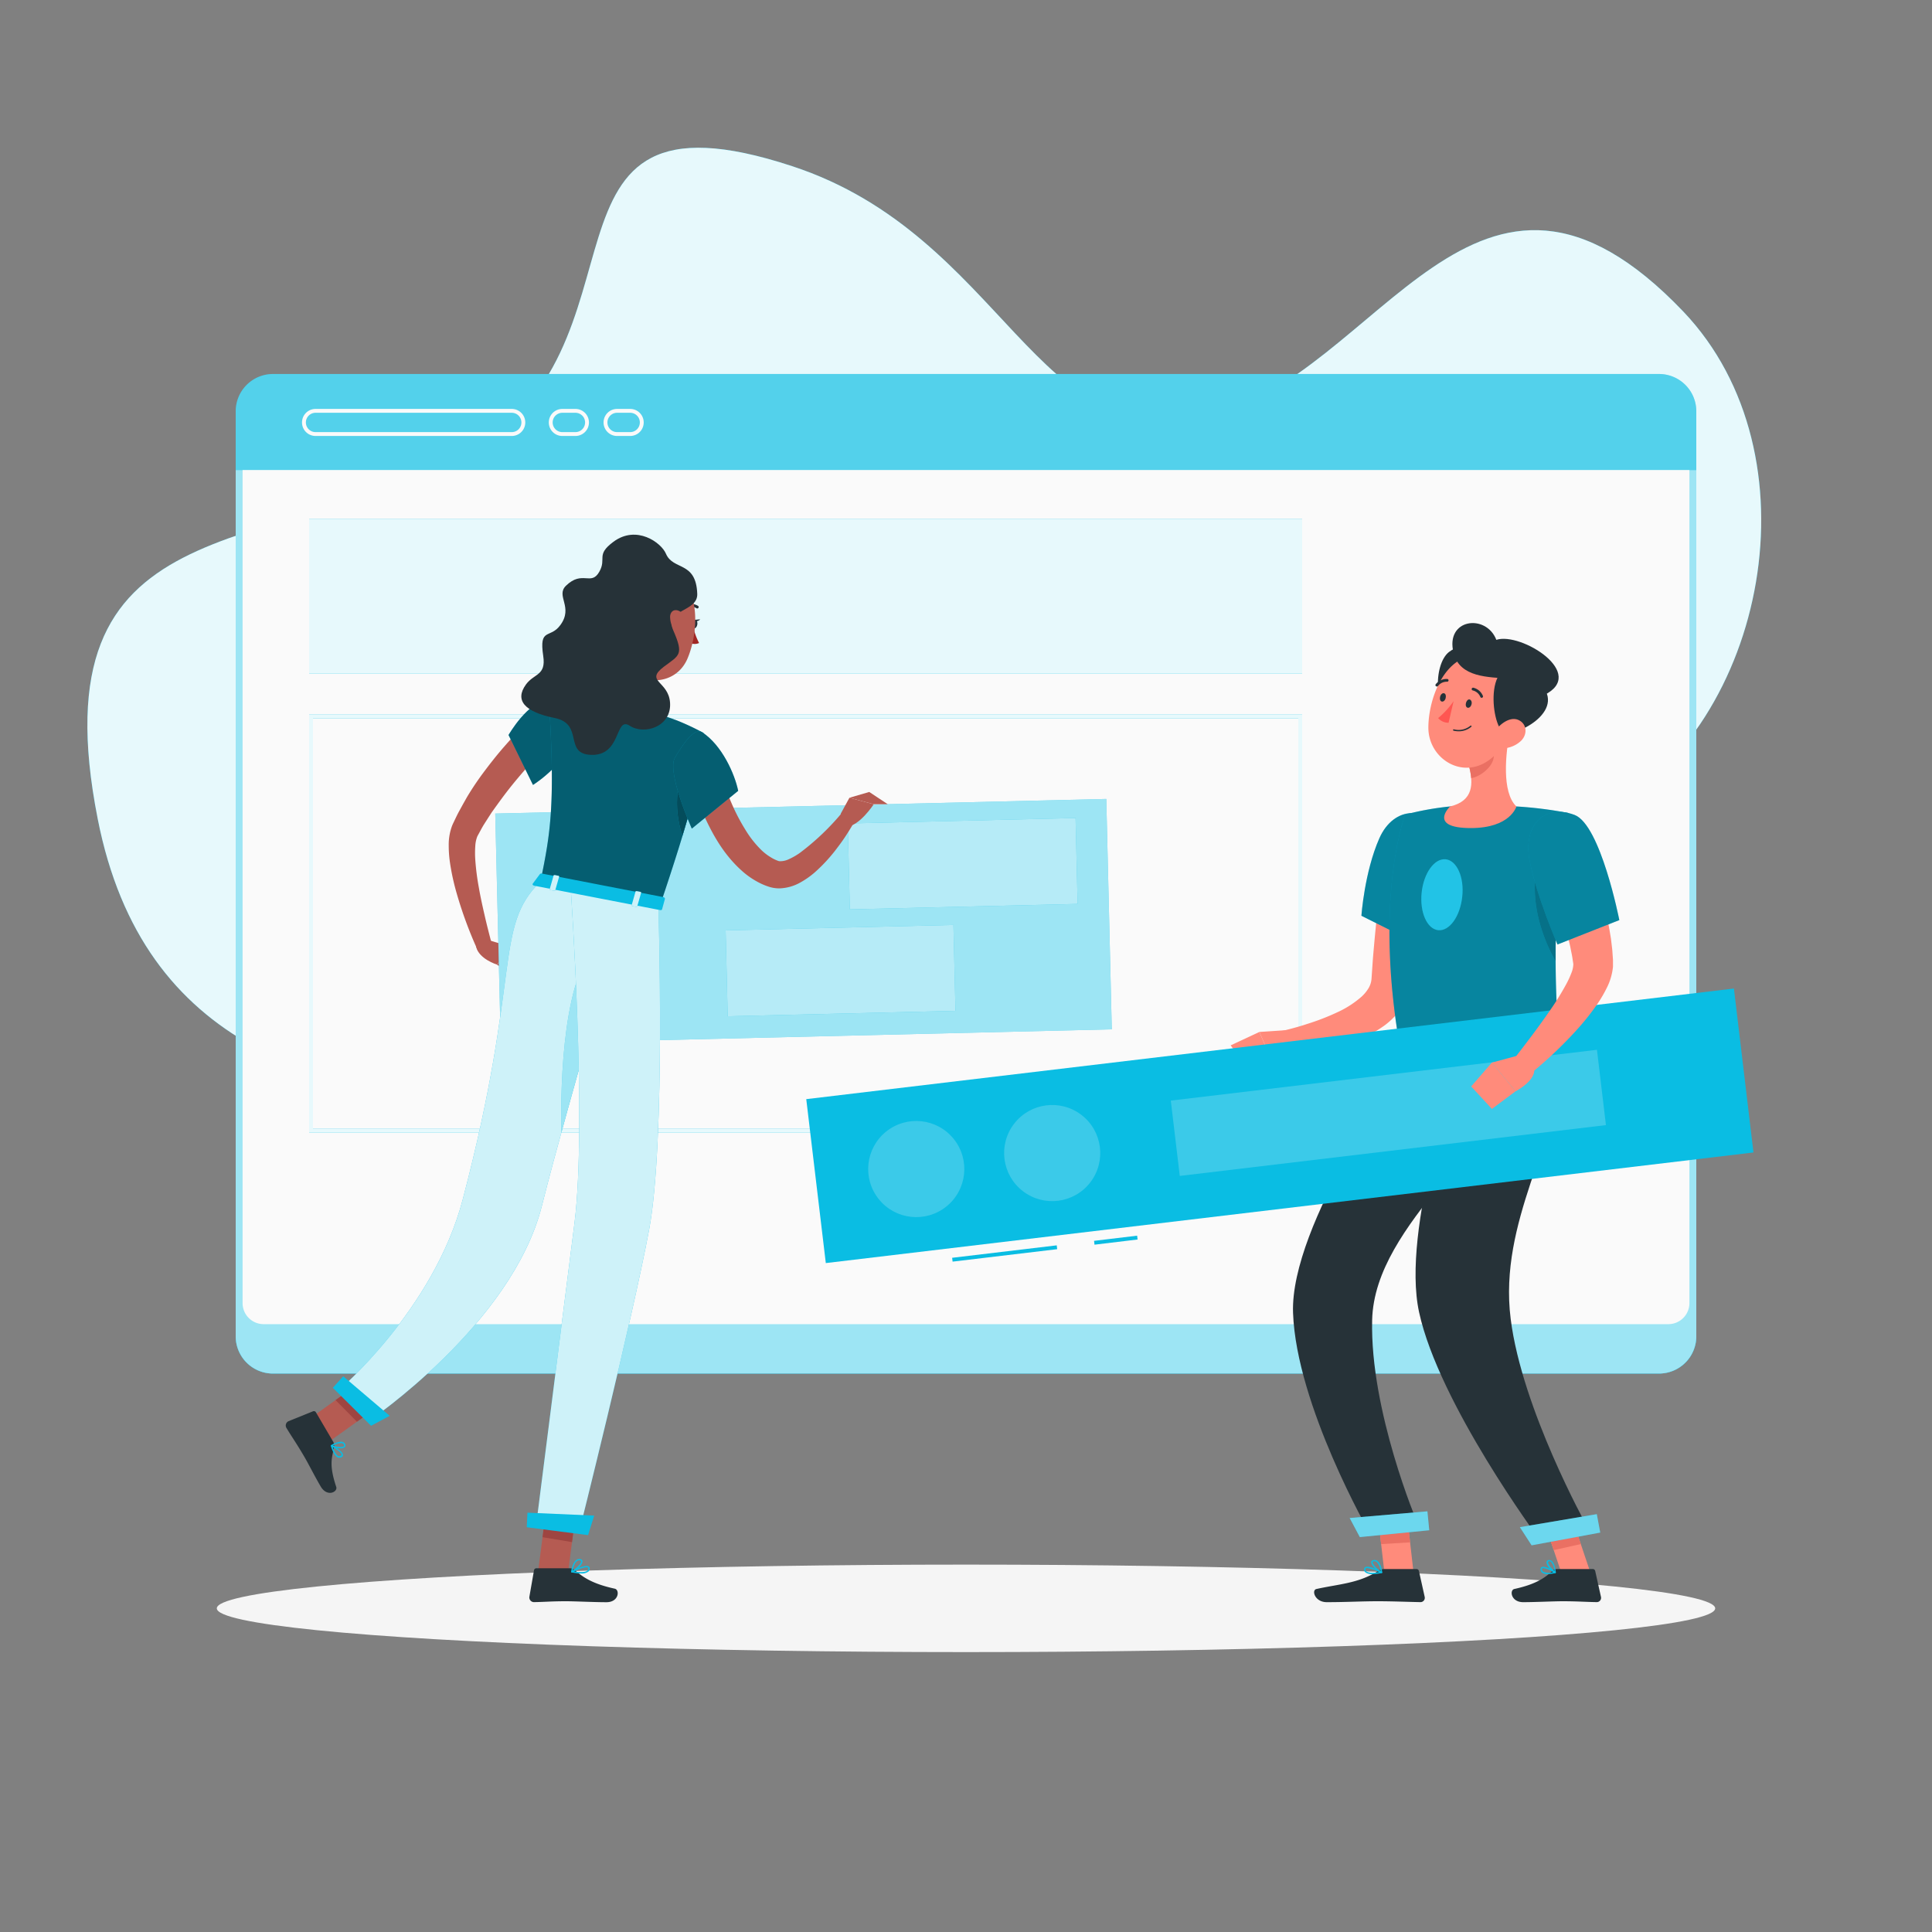 <svg xmlns="http://www.w3.org/2000/svg" viewBox="0 0 500 500"><rect x="0" y="0" width="500" height="500" fill="#808080" stroke="none"/><g id="freepik--background-simple--inject-64"><path d="M119.7,117.94c-51,26.76-110.49,12.37-94.41,94,11.76,59.77,58.45,71.76,110.17,75.24,54.27,3.66,86-4.2,126.71-35.89,50.35-39.18,101.8-12.16,153.49-41,41.57-23.2,55.19-92.65,20-129.64C382,24.41,357.3,97.25,312.49,108.05,268.24,118.71,259.86,61,205,43,132.87,19.26,172,90.47,119.7,117.94Z" style="fill:#0abde3"/><path d="M119.7,117.94c-51,26.76-110.49,12.37-94.41,94,11.76,59.77,58.45,71.76,110.17,75.24,54.27,3.66,86-4.2,126.71-35.89,50.35-39.18,101.8-12.16,153.49-41,41.57-23.2,55.19-92.65,20-129.64C382,24.41,357.3,97.25,312.49,108.05,268.24,118.71,259.86,61,205,43,132.87,19.26,172,90.47,119.7,117.94Z" style="fill:#fff;opacity:.9"/></g><g id="freepik--Shadow--inject-64"><ellipse cx="250" cy="416.24" rx="193.89" ry="11.32" style="fill:#f5f5f5"/></g><g id="freepik--Window--inject-64"><path d="M429.39,96.79H70.62A9.65,9.65,0,0,0,61,106.4V345.86a9.64,9.64,0,0,0,9.62,9.61H429.39a9.64,9.64,0,0,0,9.61-9.61V106.4A9.65,9.65,0,0,0,429.39,96.79Z" style="fill:#0abde3"/><path d="M429.39,96.79H70.62A9.65,9.65,0,0,0,61,106.4V345.86a9.64,9.64,0,0,0,9.62,9.61H429.39a9.64,9.64,0,0,0,9.61-9.61V106.4A9.65,9.65,0,0,0,429.39,96.79Z" style="fill:#fff;opacity:.3"/><path d="M132.44,112.83H81.66a3.5,3.5,0,0,1,0-7h50.78a3.5,3.5,0,0,1,0,7Zm-50.78-6a2.5,2.5,0,0,0,0,5h50.78a2.5,2.5,0,0,0,0-5Z" style="fill:#fafafa"/><path d="M148.92,112.83h-3.39a3.5,3.5,0,0,1,0-7h3.39a3.5,3.5,0,0,1,0,7Zm-3.39-6a2.5,2.5,0,0,0,0,5h3.39a2.5,2.5,0,0,0,0-5Z" style="fill:#fafafa"/><path d="M163.09,112.83H159.7a3.5,3.5,0,0,1,0-7h3.39a3.5,3.5,0,0,1,0,7Zm-3.39-6a2.5,2.5,0,0,0,0,5h3.39a2.5,2.5,0,0,0,0-5Z" style="fill:#fafafa"/><path d="M61,121.65V345.86a9.64,9.64,0,0,0,9.62,9.61H429.39a9.64,9.64,0,0,0,9.61-9.61V121.65Z" style="fill:#0abde3"/><path d="M61,121.65V345.86a9.64,9.64,0,0,0,9.62,9.61H429.39a9.64,9.64,0,0,0,9.61-9.61V121.65Z" style="fill:#fff;opacity:.6"/><path d="M62.78,121.65V337.23a5.45,5.45,0,0,0,5.45,5.46H431.77a5.45,5.45,0,0,0,5.45-5.46V121.65Z" style="fill:#fafafa"/><path d="M80,134.34v40H337v-40Z" style="fill:#0abde3"/><path d="M80,134.34v40H337v-40Z" style="fill:#fff;opacity:.9"/><path d="M336,185.94v106.2H81V185.94H336m1-1H80v108.2H337V184.94Z" style="fill:#0abde3"/><path d="M336,185.94v106.2H81V185.94H336m1-1H80v108.2H337V184.94Z" style="fill:#fff;opacity:.9"/></g><g id="freepik--Character--inject-64"><polygon points="365.82 406.94 358.28 406.94 356.27 389.47 363.82 389.47 365.82 406.94" style="fill:#ff8b7b"/><polygon points="411.58 406.94 404.04 406.94 398.16 389.47 405.7 389.47 411.58 406.94" style="fill:#ff8b7b"/><path d="M403,406.06h9.2a.66.66,0,0,1,.64.52l1.49,6.7a1.11,1.11,0,0,1-1.1,1.35c-3-.05-5.12-.23-8.85-.23-2.29,0-7,.24-10.18.24s-3.58-3.13-2.29-3.41c5.82-1.28,8-3,9.87-4.7A1.82,1.82,0,0,1,403,406.06Z" style="fill:#263238"/><path d="M358.33,406.06h8.24a.67.67,0,0,1,.65.52l1.49,6.7a1.11,1.11,0,0,1-1.09,1.35c-3-.05-7.27-.23-11-.23-4.37,0-8.14.24-13.26.24-3.1,0-4-3.13-2.66-3.41,5.9-1.3,10.72-1.43,15.82-4.58A3.48,3.48,0,0,1,358.33,406.06Z" style="fill:#263238"/><path d="M370.15,219.75c-.75,5.84-1.57,11.71-2.44,17.55l-2.61,17.76a15.26,15.26,0,0,1-2.54,6,19.31,19.31,0,0,1-4.12,4.23,31.9,31.9,0,0,1-9.18,4.64,55.55,55.55,0,0,1-9.27,2.18c-1.55.24-3.09.4-4.64.53s-3.05.21-4.7.21l-.51-5.64c2.69-.62,5.54-1.34,8.21-2.23a60.94,60.94,0,0,0,7.74-3,25.52,25.52,0,0,0,6.29-4.05,9.73,9.73,0,0,0,1.87-2.31,5.62,5.62,0,0,0,.69-2.19l.29-4.21c.1-1.5.24-3,.37-4.48q.39-4.47.89-8.92c.65-5.93,1.42-11.82,2.34-17.73Z" style="fill:#ff8b7b"/><path d="M372.64,216c2.54,6.75-3.55,29.38-3.55,29.38L352.33,237s.79-11.28,4.62-20S369.85,208.56,372.64,216Z" style="fill:#0abde3"/><path d="M372.64,216c2.54,6.75-3.55,29.38-3.55,29.38L352.33,237s.79-11.28,4.62-20S369.85,208.56,372.64,216Z" style="opacity:.3"/><path d="M334.15,266.52l-8.23.55,3.85,8.83a7.24,7.24,0,0,0,6.77-5.29Z" style="fill:#ff8b7b"/><polygon points="318.49 270.54 323.06 276.72 329.76 275.9 325.92 267.07 318.49 270.54" style="fill:#ff8b7b"/><polygon points="356.28 389.47 357.44 399.61 364.94 399.16 363.82 389.47 356.28 389.47" style="fill:#ea7063"/><polygon points="405.71 389.47 398.16 389.47 402.1 401.17 409.12 399.6 405.71 389.47" style="fill:#ea7063"/><path d="M363.68,210.8s-8.9,22.78-.45,65.21h40.35c.28-6.2-3.61-36.41,2.36-65.6a104.05,104.05,0,0,0-13.5-1.7,146.52,146.52,0,0,0-17.16,0A75.3,75.3,0,0,0,363.68,210.8Z" style="fill:#0abde3"/><path d="M363.68,210.8s-8.9,22.78-.45,65.21h40.35c.28-6.2-3.61-36.41,2.36-65.6a104.05,104.05,0,0,0-13.5-1.7,146.52,146.52,0,0,0-17.16,0A75.3,75.3,0,0,0,363.68,210.8Z" style="opacity:.3"/><path d="M378.42,232.12c-.54,5.06-3.32,8.92-6.22,8.61s-4.81-4.66-4.28-9.73,3.33-8.92,6.22-8.62S379,227.05,378.42,232.12Z" style="fill:#0abde3"/><path d="M378.42,232.12c-.54,5.06-3.32,8.92-6.22,8.61s-4.81-4.66-4.28-9.73,3.33-8.92,6.22-8.62S379,227.05,378.42,232.12Z" style="fill:#fff;opacity:.1"/><path d="M397.72,224.36c1.32-6.66,3.88-5.51,6.32-2.23a210.05,210.05,0,0,0-1.44,26.61C400.94,245.92,395.52,235.52,397.72,224.36Z" style="fill:#0abde3"/><path d="M397.72,224.36c1.32-6.66,3.88-5.51,6.32-2.23a210.05,210.05,0,0,0-1.44,26.61C400.94,245.92,395.52,235.52,397.72,224.36Z" style="opacity:.4"/><path d="M390.74,189.39c-1.08,5.52-2.16,15.63,1.7,19.32,0,0-1.51,5.59-11.77,5.59-11.27,0-5.39-5.59-5.39-5.59,6.16-1.47,6-6,4.93-10.33Z" style="fill:#ff8b7b"/><path d="M386.44,193.06l-6.23,5.32a17.15,17.15,0,0,1,.53,3c2.35-.34,5.58-2.92,5.83-5.38A7.91,7.91,0,0,0,386.44,193.06Z" style="fill:#ea7063"/><path d="M375,168.73c-4.15,3.23-4.12,16.12,2.17,16.39S382.89,162.63,375,168.73Z" style="fill:#263238"/><path d="M392.34,182.87c-2.19,7.16-3.11,11.46-7.68,14.31-6.86,4.29-15-1.19-15-8.86,0-6.91,3.59-17.45,11.4-18.64A10.21,10.21,0,0,1,392.34,182.87Z" style="fill:#ff8b7b"/><path d="M390.12,189.87c-4.21.66-6.51-21,3.53-16.21C407.92,180.49,396.94,188.81,390.12,189.87Z" style="fill:#263238"/><path d="M390.52,175.65c-5.19-.45-12.7-.23-14.33-6.64-2.27-8.94,8.42-10.26,11.06-3.42,6.36-2.09,23.88,8.83,12.21,14.37Z" style="fill:#263238"/><path d="M393.7,191.67a7.14,7.14,0,0,1-5.05,2c-2.49-.05-3-2.45-1.74-4.43,1.17-1.79,3.87-3.91,6.08-2.9S395.33,190,393.7,191.67Z" style="fill:#ff8b7b"/><path d="M363.23,276s-29.42,40.77-28.59,63.77c.85,23.93,19.84,57,19.84,57l12.27-2.81s-12.21-28.81-11.64-52.31c.62-25.62,34.65-45.84,34.65-65.6Z" style="fill:#263238"/><path d="M377.55,276s-15,42-10.29,63.61c5.14,23.65,31,58.6,31,58.6l12.35-3.4s-16.72-30.07-19.65-53.49c-3.19-25.41,12.66-46.42,12.66-65.32Z" style="fill:#263238"/><polygon points="396.38 399.93 414.14 396.63 413.25 391.86 393.34 395.23 396.38 399.93" style="fill:#0abde3"/><polygon points="396.38 399.93 414.14 396.63 413.25 391.86 393.34 395.23 396.38 399.93" style="fill:#fff;opacity:.4"/><polygon points="351.92 397.8 369.89 396.03 369.41 391.13 349.29 392.86 351.92 397.8" style="fill:#0abde3"/><polygon points="351.92 397.8 369.89 396.03 369.41 391.13 349.29 392.86 351.92 397.8" style="fill:#fff;opacity:.4"/><path d="M380.83,182.26c-.14.59-.57,1-1,.9s-.59-.65-.44-1.24.57-1,.95-.9S381,181.67,380.83,182.26Z" style="fill:#263238"/><path d="M374.14,180.65c-.14.59-.57,1-1,.91s-.58-.65-.44-1.24.57-1,1-.91S374.28,180.06,374.14,180.65Z" style="fill:#263238"/><path d="M376.19,181.46a21.62,21.62,0,0,1-4,4.38,3.51,3.51,0,0,0,2.7,1.21Z" style="fill:#ff5652"/><path d="M377.52,189.26a6,6,0,0,1-1.34-.16.19.19,0,0,1-.13-.22.18.18,0,0,1,.22-.13,4.8,4.8,0,0,0,4.26-.92.18.18,0,0,1,.25,0,.17.17,0,0,1,0,.25A5,5,0,0,1,377.52,189.26Z" style="fill:#263238"/><path d="M383.44,180.59a.35.35,0,0,1-.32-.21,2.84,2.84,0,0,0-1.95-1.69.36.36,0,0,1,.12-.71,3.53,3.53,0,0,1,2.48,2.11.35.35,0,0,1-.18.47A.27.27,0,0,1,383.44,180.59Z" style="fill:#263238"/><path d="M371.85,177.66a.34.34,0,0,1-.23-.08.35.35,0,0,1-.05-.5,3.55,3.55,0,0,1,3-1.36.36.36,0,0,1,.31.4.36.36,0,0,1-.39.31,2.88,2.88,0,0,0-2.34,1.1A.34.34,0,0,1,371.85,177.66Z" style="fill:#263238"/><rect width="27.26" height="1" x="246.4" y="323.88" transform="translate(-36.55 33.04) rotate(-6.79)" style="fill:#0abde3"/><rect width="11.23" height="1" x="283.16" y="320.45" transform="translate(-36.22 36.74) rotate(-6.85)" style="fill:#0abde3"/><rect width="241.78" height="42.73" x="210.34" y="269.99" transform="translate(-32.17 41.27) rotate(-6.8)" style="fill:#0abde3"/><rect width="111.07" height="19.63" x="303.77" y="278.19" transform="translate(-31.57 44.57) rotate(-6.8)" style="fill:#0abde3"/><rect width="111.07" height="19.63" x="303.77" y="278.19" transform="translate(-31.57 44.57) rotate(-6.8)" style="fill:#fff;opacity:.2"/><circle cx="237.12" cy="302.57" r="12.44" transform="translate(-137.08 214.54) rotate(-38.68)" style="fill:#0abde3"/><circle cx="237.12" cy="302.57" r="12.44" transform="translate(-137.08 214.54) rotate(-38.68)" style="fill:#fff;opacity:.2"/><circle cx="272.3" cy="298.38" r="12.44" transform="translate(-130.21 332.45) rotate(-52.45)" style="fill:#0abde3"/><circle cx="272.3" cy="298.38" r="12.44" transform="translate(-130.21 332.45) rotate(-52.45)" style="fill:#fff;opacity:.2"/><path d="M408.82,216.28c.66,1.4,1.2,2.64,1.72,4s1,2.63,1.52,4c1,2.65,1.83,5.34,2.58,8.09a85.18,85.18,0,0,1,1.91,8.39l.36,2.15.26,2.19c.1.73.14,1.48.19,2.22l.08,1.12,0,.28,0,.46c0,.36,0,.67,0,1a15.52,15.52,0,0,1-1.68,5.63,34.12,34.12,0,0,1-2.4,4.07,66.18,66.18,0,0,1-5.41,6.78,108.38,108.38,0,0,1-12.2,11.48l-4-4c3.26-4.17,6.52-8.48,9.47-12.76a70.76,70.76,0,0,0,4-6.46,23.61,23.61,0,0,0,1.45-3.1,6.6,6.6,0,0,0,.5-2.15s0-.05,0,0,0,.06,0,0l0-.23-.14-.9c-.09-.61-.17-1.2-.31-1.82l-.36-1.82-.43-1.84c-.61-2.45-1.3-4.91-2.09-7.36s-1.65-4.9-2.56-7.34c-.45-1.22-.91-2.43-1.39-3.64L398.42,221Z" style="fill:#ff8b7b"/><path d="M407.52,210.91c6.73,2.59,11.56,27.21,11.56,27.21l-16,6.31s-5.37-12.37-7.18-21.52C394,213.28,399.88,208,407.52,210.91Z" style="fill:#0abde3"/><path d="M407.52,210.91c6.73,2.59,11.56,27.21,11.56,27.21l-16,6.31s-5.37-12.37-7.18-21.52C394,213.28,399.88,208,407.52,210.91Z" style="opacity:.3"/><path d="M400.54,407.38a2.34,2.34,0,0,1-1.46-.38,1.1,1.1,0,0,1-.37-.95.55.55,0,0,1,.31-.5c.84-.43,3.27,1.06,3.54,1.24a.16.16,0,0,1,.08.18.17.17,0,0,1-.13.14A8.68,8.68,0,0,1,400.54,407.38Zm-1.12-1.56a.43.43,0,0,0-.24.05c-.05,0-.1.07-.11.21a.71.71,0,0,0,.24.64,3.61,3.61,0,0,0,2.68.14A7.3,7.3,0,0,0,399.42,405.82Z" style="fill:#0abde3"/><path d="M402.47,407.12a.16.16,0,0,1-.09,0c-.78-.42-2.29-2.07-2.13-2.91a.58.58,0,0,1,.57-.47,1,1,0,0,1,.76.23c.88.71,1.06,2.89,1.07,3a.21.21,0,0,1-.08.17A.19.19,0,0,1,402.47,407.12ZM401,404.06h-.09c-.23,0-.25.14-.26.18-.09.5.87,1.75,1.65,2.34a4.34,4.34,0,0,0-.89-2.37A.67.67,0,0,0,401,404.06Z" style="fill:#0abde3"/><path d="M355.2,407.38a2.88,2.88,0,0,1-1.84-.46,1,1,0,0,1-.33-.87.58.58,0,0,1,.29-.48c.92-.51,3.95,1,4.3,1.21a.18.18,0,0,1,.09.18.17.17,0,0,1-.14.15A12.58,12.58,0,0,1,355.2,407.38Zm-1.37-1.56a.62.62,0,0,0-.33.07.22.22,0,0,0-.12.19.68.68,0,0,0,.22.57c.46.41,1.71.49,3.37.21A9.72,9.72,0,0,0,353.83,405.82Z" style="fill:#0abde3"/><path d="M357.53,407.12l-.07,0c-.91-.41-2.71-2-2.58-2.89,0-.2.18-.45.67-.5a1.28,1.28,0,0,1,1,.3c1,.79,1.16,2.82,1.17,2.91a.16.16,0,0,1-.07.16A.21.21,0,0,1,357.53,407.12Zm-1.84-3.06h-.1c-.33,0-.35.16-.35.2-.09.52,1.14,1.8,2.07,2.36a4.22,4.22,0,0,0-1-2.33A.92.92,0,0,0,355.69,404.06Z" style="fill:#0abde3"/><path d="M393.5,273l-7.4,2,6.13,7.43s5.93-3.07,4.65-6.4Z" style="fill:#ff8b7b"/><polygon points="380.74 281.17 386.1 286.99 392.23 282.42 386.1 274.99 380.74 281.17" style="fill:#ff8b7b"/></g><g id="freepik--character--inject-64"><path d="M141.63,193c-1.67,1.7-3.46,3.59-5.11,5.47s-3.3,3.81-4.85,5.79-3,4-4.43,6l-1,1.55-1,1.57c-.33.53-.62,1.06-.91,1.6l-.79,1.45a7.91,7.91,0,0,0-.54,2.6,24.67,24.67,0,0,0,0,3.44,64.39,64.39,0,0,0,.95,7.37c.43,2.49,1,5,1.57,7.48s1.23,5,1.88,7.47l-3.66,1.37a106,106,0,0,1-5.56-15,60.13,60.13,0,0,1-1.74-8,30.68,30.68,0,0,1-.31-4.37,14,14,0,0,1,.86-5.06c.22-.55.35-.77.5-1.1l.45-.94c.3-.63.61-1.25.94-1.85l1-1.82,1-1.77a76,76,0,0,1,4.56-6.75c1.62-2.16,3.3-4.28,5.07-6.3s3.56-4,5.61-5.92Z" style="fill:#b55b52"/><path d="M142.05,181.09c-5.35.24-10.44,9.13-10.44,9.13l6.33,12.92s10.33-6.46,10.46-14.31C148.48,183.73,147.32,180.85,142.05,181.09Z" style="fill:#0abde3"/><path d="M142.05,181.09c-5.35.24-10.44,9.13-10.44,9.13l6.33,12.92s10.33-6.46,10.46-14.31C148.48,183.73,147.32,180.85,142.05,181.09Z" style="opacity:.5"/><path d="M126.39,243.29l6.52,1.94-4.34,4.39s-4.69-1.45-5.35-4.64Z" style="fill:#b55b52"/><polygon points="136.85 250.24 135.76 254.44 128.57 249.62 132.91 245.23 136.85 250.24" style="fill:#b55b52"/><rect width="158.18" height="59.64" x="128.87" y="208.64" transform="translate(-5.65 5.05) rotate(-1.37)" style="fill:#0abde3"/><rect width="158.18" height="59.64" x="128.87" y="208.64" transform="translate(-5.65 5.05) rotate(-1.37)" style="fill:#fff;opacity:.6"/><rect width="58.97" height="22.23" x="219.67" y="212.4" transform="translate(-5.28 6.03) rotate(-1.37)" style="fill:#0abde3"/><rect width="58.97" height="22.23" x="219.67" y="212.4" transform="translate(-5.28 6.03) rotate(-1.37)" style="fill:#fff;opacity:.7"/><rect width="58.97" height="22.23" x="188.07" y="240.06" transform="translate(-5.96 5.29) rotate(-1.37)" style="fill:#0abde3"/><rect width="58.97" height="22.23" x="188.07" y="240.06" transform="translate(-5.96 5.29) rotate(-1.37)" style="fill:#fff;opacity:.7"/><path d="M179,161.39c-.1.61.14,1.17.54,1.24s.81-.35.92-1-.15-1.17-.55-1.25S179.05,160.77,179,161.39Z" style="fill:#263238"/><path d="M179.68,160.42l1.54-.14S180.28,161.28,179.68,160.42Z" style="fill:#263238"/><path d="M179.37,162.08a17.19,17.19,0,0,0,1.55,4.33,2.71,2.71,0,0,1-2.26,0Z" style="fill:#a02724"/><path d="M180.45,157.47a.34.34,0,0,1-.17-.05,3,3,0,0,0-2.69-.16.36.36,0,0,1-.49-.16.35.35,0,0,1,.15-.49,3.71,3.71,0,0,1,3.37.17.36.36,0,0,1,.15.49A.35.35,0,0,1,180.45,157.47Z" style="fill:#263238"/><path d="M159.41,166.43c.15,4.67-.33,13.09-4,15.47,0,0,.48,4.81,8.89,6.43,9.24,1.79,5.17-3.7,5.17-3.7-4.85-2.18-4.1-5.87-2.64-9.2Z" style="fill:#b55b52"/><path d="M184.59,193.68c.58,2.33,1.31,4.88,2.11,7.28s1.7,4.8,2.71,7.11a51.21,51.21,0,0,0,3.44,6.58,26.64,26.64,0,0,0,4.31,5.46A14,14,0,0,0,199.7,222a9.67,9.67,0,0,0,1.33.66l.42.16a1.59,1.59,0,0,0,.34.06,5.11,5.11,0,0,0,2.32-.5,17.21,17.21,0,0,0,2.89-1.65A64.48,64.48,0,0,0,218,210.23l3.26,2.17c-.69,1.26-1.4,2.41-2.15,3.58s-1.55,2.29-2.4,3.4a42.08,42.08,0,0,1-5.77,6.32,21.63,21.63,0,0,1-3.82,2.69,11.74,11.74,0,0,1-5.36,1.52,9.35,9.35,0,0,1-1.65-.14,9.81,9.81,0,0,1-1.5-.41,16.35,16.35,0,0,1-2.3-1,20.85,20.85,0,0,1-4-2.72c-4.75-4.13-7.65-9.23-10-14.33a72.13,72.13,0,0,1-3.09-7.82,75.1,75.1,0,0,1-2.28-8.13Z" style="fill:#b55b52"/><path d="M217.56,210.62l2.27-4.16,6.3,1.67s-3.78,5.75-7,5.76Z" style="fill:#b55b52"/><polygon points="224.96 204.96 229.75 208.13 226.13 208.13 219.82 206.46 224.96 204.96" style="fill:#b55b52"/><polygon points="139.3 406.4 147.02 406.96 149.31 389.24 141.59 388.67 139.3 406.4" style="fill:#b55b52"/><polygon points="78.56 368.28 83.89 374.01 98.36 363.65 93.02 357.92 78.56 368.28" style="fill:#b55b52"/><path d="M86.23,373.12l-4.46-7.6a.61.61,0,0,0-.76-.28l-6.34,2.56a1.23,1.23,0,0,0-.53,1.77c1.59,2.62,2.49,3.81,4.45,7.15,1.2,2,2.76,5.18,4.42,8s4.48,1.39,4,.06c-2-5.95-1-7.68-.56-10.32A2.07,2.07,0,0,0,86.23,373.12Z" style="fill:#263238"/><path d="M147.5,405.87h-8.67a.62.62,0,0,0-.63.52L137,413.26a1.21,1.21,0,0,0,1.2,1.37c3-.05,4.49-.23,8.31-.23,2.35,0,7.2.25,10.44.25s3.49-3.21,2.15-3.5c-6-1.3-8.35-3.1-10.35-4.81A2,2,0,0,0,147.5,405.87Z" style="fill:#263238"/><polygon points="149.31 389.24 148.04 399.1 140.41 397.82 141.59 388.68 149.31 389.24" style="fill:#9e4541"/><polygon points="93.02 357.92 98.36 363.65 92.37 367.94 86.84 362.34 93.02 357.92" style="fill:#9e4541"/><path d="M139.88,228.11l31,6C185.47,191,182,189.65,182,189.65a64.4,64.4,0,0,0-7-3.27l-.42-.15c-2-.73-2.4-.83-5.05-1.61-4.56-1.07-8.81-2-14.06-2.71l-1-.14c-.95-.12-1.89-.22-2.8-.31-.62-.07-1.23-.11-1.82-.15l-2-.11c-3.38-.16-5.8-.11-5.8-.11C143.76,208,142.47,215.69,139.88,228.11Z" style="fill:#0abde3"/><path d="M139.88,228.11l31,6C185.47,191,182,189.65,182,189.65a64.4,64.4,0,0,0-7-3.27l-.42-.15c-2-.73-2.4-.83-5.05-1.61-4.56-1.07-8.81-2-14.06-2.71l-1-.14c-.95-.12-1.89-.22-2.8-.31-.62-.07-1.23-.11-1.82-.15l-2-.11c-3.38-.16-5.8-.11-5.8-.11C143.76,208,142.47,215.69,139.88,228.11Z" style="opacity:.5"/><path d="M175.71,202.75a26.14,26.14,0,0,0,.91,13.51c2.57-8.42,4-14.18,4.82-18.12C179.07,197.83,176.54,198.6,175.71,202.75Z" style="fill:#0abde3"/><path d="M175.71,202.75a26.14,26.14,0,0,0,.91,13.51c2.57-8.42,4-14.18,4.82-18.12C179.07,197.83,176.54,198.6,175.71,202.75Z" style="opacity:.6"/><path d="M181.71,189.5c5.17,3.37,8.46,10.88,9.33,15.17l-12,9.77s-6.53-14.58-4.39-18.3C176.9,192.26,179.76,188.23,181.71,189.5Z" style="fill:#0abde3"/><path d="M181.71,189.5c5.17,3.37,8.46,10.88,9.33,15.17l-12,9.77s-6.53-14.58-4.39-18.3C176.9,192.26,179.76,188.23,181.71,189.5Z" style="opacity:.5"/><path d="M158.65,155.72c-.77,7.6-1.27,10.8,1.91,15.39,4.78,6.91,14.32,6.48,17.36-.67,2.74-6.43,3.55-17.78-3.35-22.2A10.22,10.22,0,0,0,158.65,155.72Z" style="fill:#b55b52"/><path d="M158.76,140.21c-4.67,3.46-1.68,4.29-3.67,7.78-2.13,3.74-4.37-.52-8.61,3.59-2.75,2.67,2,5.5-1.47,10.2-2.66,3.65-5.54.49-4.42,8,.77,5.11-2.36,4.47-4.47,7.36-3,4.14-.31,7.11,7.41,8.67s2.22,9.32,9.48,9.55c7.92.26,6.08-10.06,9.94-7.55s10.89.22,10.46-5.95c-.38-5.66-6.67-5.46-1.58-9.33,4-3,5.21-3,2.39-9.44-2.39-5.48,6.39-4.64,6.23-9.39-.3-8.57-6.23-6-8.1-10.39C171.14,140.43,164.74,135.77,158.76,140.21Z" style="fill:#263238"/><path d="M173.42,159.68a6.87,6.87,0,0,0,1.37,3.93c1.18,1.61,2.57,1.19,2.91-.29.31-1.33.07-3.77-1.44-4.89S173.43,158.09,173.42,159.68Z" style="fill:#b55b52"/><path d="M162.67,232.53s-15.08,50.51-22.45,79.6c-7.78,30.7-44.88,55.71-44.88,55.71L87.43,360s24.8-20.93,32.33-49.58c15.29-58.14,7.93-70.46,20.12-82.28Z" style="fill:#0abde3"/><path d="M162.67,232.53s-15.08,50.51-22.45,79.6c-7.78,30.7-44.88,55.71-44.88,55.71L87.43,360s24.8-20.93,32.33-49.58c15.29-58.14,7.93-70.46,20.12-82.28Z" style="fill:#fff;opacity:.8"/><polygon points="96.03 368.99 86.14 359.16 88.83 356.18 100.86 366.42 96.03 368.99" style="fill:#0abde3"/><path d="M155.59,243.29c-9.9,7.63-10.56,36.71-10.33,49.85,5-18.37,11-38.8,14.46-50.62C158.77,241.72,157.41,241.88,155.59,243.29Z" style="fill:#0abde3"/><path d="M155.59,243.29c-9.9,7.63-10.56,36.71-10.33,49.85,5-18.37,11-38.8,14.46-50.62C158.77,241.72,157.41,241.88,155.59,243.29Z" style="fill:#fff;opacity:.6"/><path d="M87.83,377.24a.86.86,0,0,1-.28,0c-.94-.29-1.61-2-1.93-3a.18.18,0,0,1,.06-.19.17.17,0,0,1,.2,0c.29.14,2.79,1.45,2.89,2.43a.64.64,0,0,1-.26.57A1.07,1.07,0,0,1,87.83,377.24Zm-1.71-2.73c.46,1.32,1,2.18,1.53,2.34a.68.68,0,0,0,.64-.17.24.24,0,0,0,.11-.24C88.35,375.92,87.1,375.06,86.12,374.51Z" style="fill:#0abde3"/><path d="M170.38,234.11s1.93,61.12-2.39,84.14c-4.49,23.94-18.17,78.41-18.17,78.41l-11.13-1.44s7-55,10-78.81c3.25-25.94-1-86.69-1-86.69Z" style="fill:#0abde3"/><path d="M170.38,234.11s1.93,61.12-2.39,84.14c-4.49,23.94-18.17,78.41-18.17,78.41l-11.13-1.44s7-55,10-78.81c3.25-25.94-1-86.69-1-86.69Z" style="fill:#fff;opacity:.8"/><polygon points="152.19 397.29 136.32 395.25 136.51 391.48 153.78 392.23 152.19 397.29" style="fill:#0abde3"/><path d="M88.08,374.83a5.69,5.69,0,0,1-2.38-.54.22.22,0,0,1-.09-.16.2.2,0,0,1,.1-.16c.08-.05,2-1.14,3-.79a1,1,0,0,1,.62.56.64.64,0,0,1-.13.8A1.77,1.77,0,0,1,88.08,374.83Zm-1.88-.71c.87.35,2.38.5,2.78.14.07-.05.13-.15,0-.37a.59.59,0,0,0-.39-.36A4.11,4.11,0,0,0,86.2,374.12Z" style="fill:#0abde3"/><path d="M150.37,407.22a13,13,0,0,1-2.42-.28.19.19,0,0,1-.15-.15.18.18,0,0,1,.1-.19c.35-.18,3.48-1.76,4.41-1.23a.59.59,0,0,1,.3.48,1,1,0,0,1-.36.89A2.9,2.9,0,0,1,150.37,407.22Zm-1.81-.54c1.7.28,3,.21,3.45-.21a.67.67,0,0,0,.23-.59.23.23,0,0,0-.11-.2C151.62,405.4,149.85,406.07,148.56,406.68Z" style="fill:#0abde3"/><path d="M148,406.94a.19.19,0,0,1-.1,0,.19.19,0,0,1-.08-.17c0-.14.41-3.49,2.25-3.29.5.05.65.31.68.51.14.87-1.73,2.55-2.67,3Zm1.93-3.13c-1.12,0-1.56,1.84-1.69,2.62,1-.57,2.23-1.89,2.15-2.41,0,0,0-.17-.36-.2Z" style="fill:#0abde3"/><path d="M139.72,226.22l-1.85,2.48c-.15.2.07.46.43.53l32.47,6.29c.28.06.54,0,.58-.21l.74-2.7c0-.19-.17-.39-.47-.45l-31.36-6.08A.55.55,0,0,0,139.72,226.22Z" style="fill:#0abde3"/><path d="M143.35,230.52l-.84-.16c-.16,0-.28-.15-.25-.25l1-3.5c0-.1.19-.16.35-.13l.84.16c.17,0,.28.15.25.25l-1,3.5C143.68,230.49,143.52,230.55,143.35,230.52Z" style="fill:#0abde3"/><path d="M143.35,230.52l-.84-.16c-.16,0-.28-.15-.25-.25l1-3.5c0-.1.19-.16.35-.13l.84.16c.17,0,.28.15.25.25l-1,3.5C143.68,230.49,143.52,230.55,143.35,230.52Z" style="fill:#fff;opacity:.8"/><path d="M164.56,234.68l-.84-.17c-.17,0-.28-.14-.25-.24l1-3.51c0-.1.19-.16.36-.12l.84.16c.17,0,.28.14.25.25l-1,3.5C164.89,234.65,164.73,234.71,164.56,234.68Z" style="fill:#0abde3"/><path d="M164.56,234.68l-.84-.17c-.17,0-.28-.14-.25-.24l1-3.51c0-.1.19-.16.36-.12l.84.16c.17,0,.28.14.25.25l-1,3.5C164.89,234.65,164.73,234.71,164.56,234.68Z" style="fill:#fff;opacity:.8"/></g></svg>